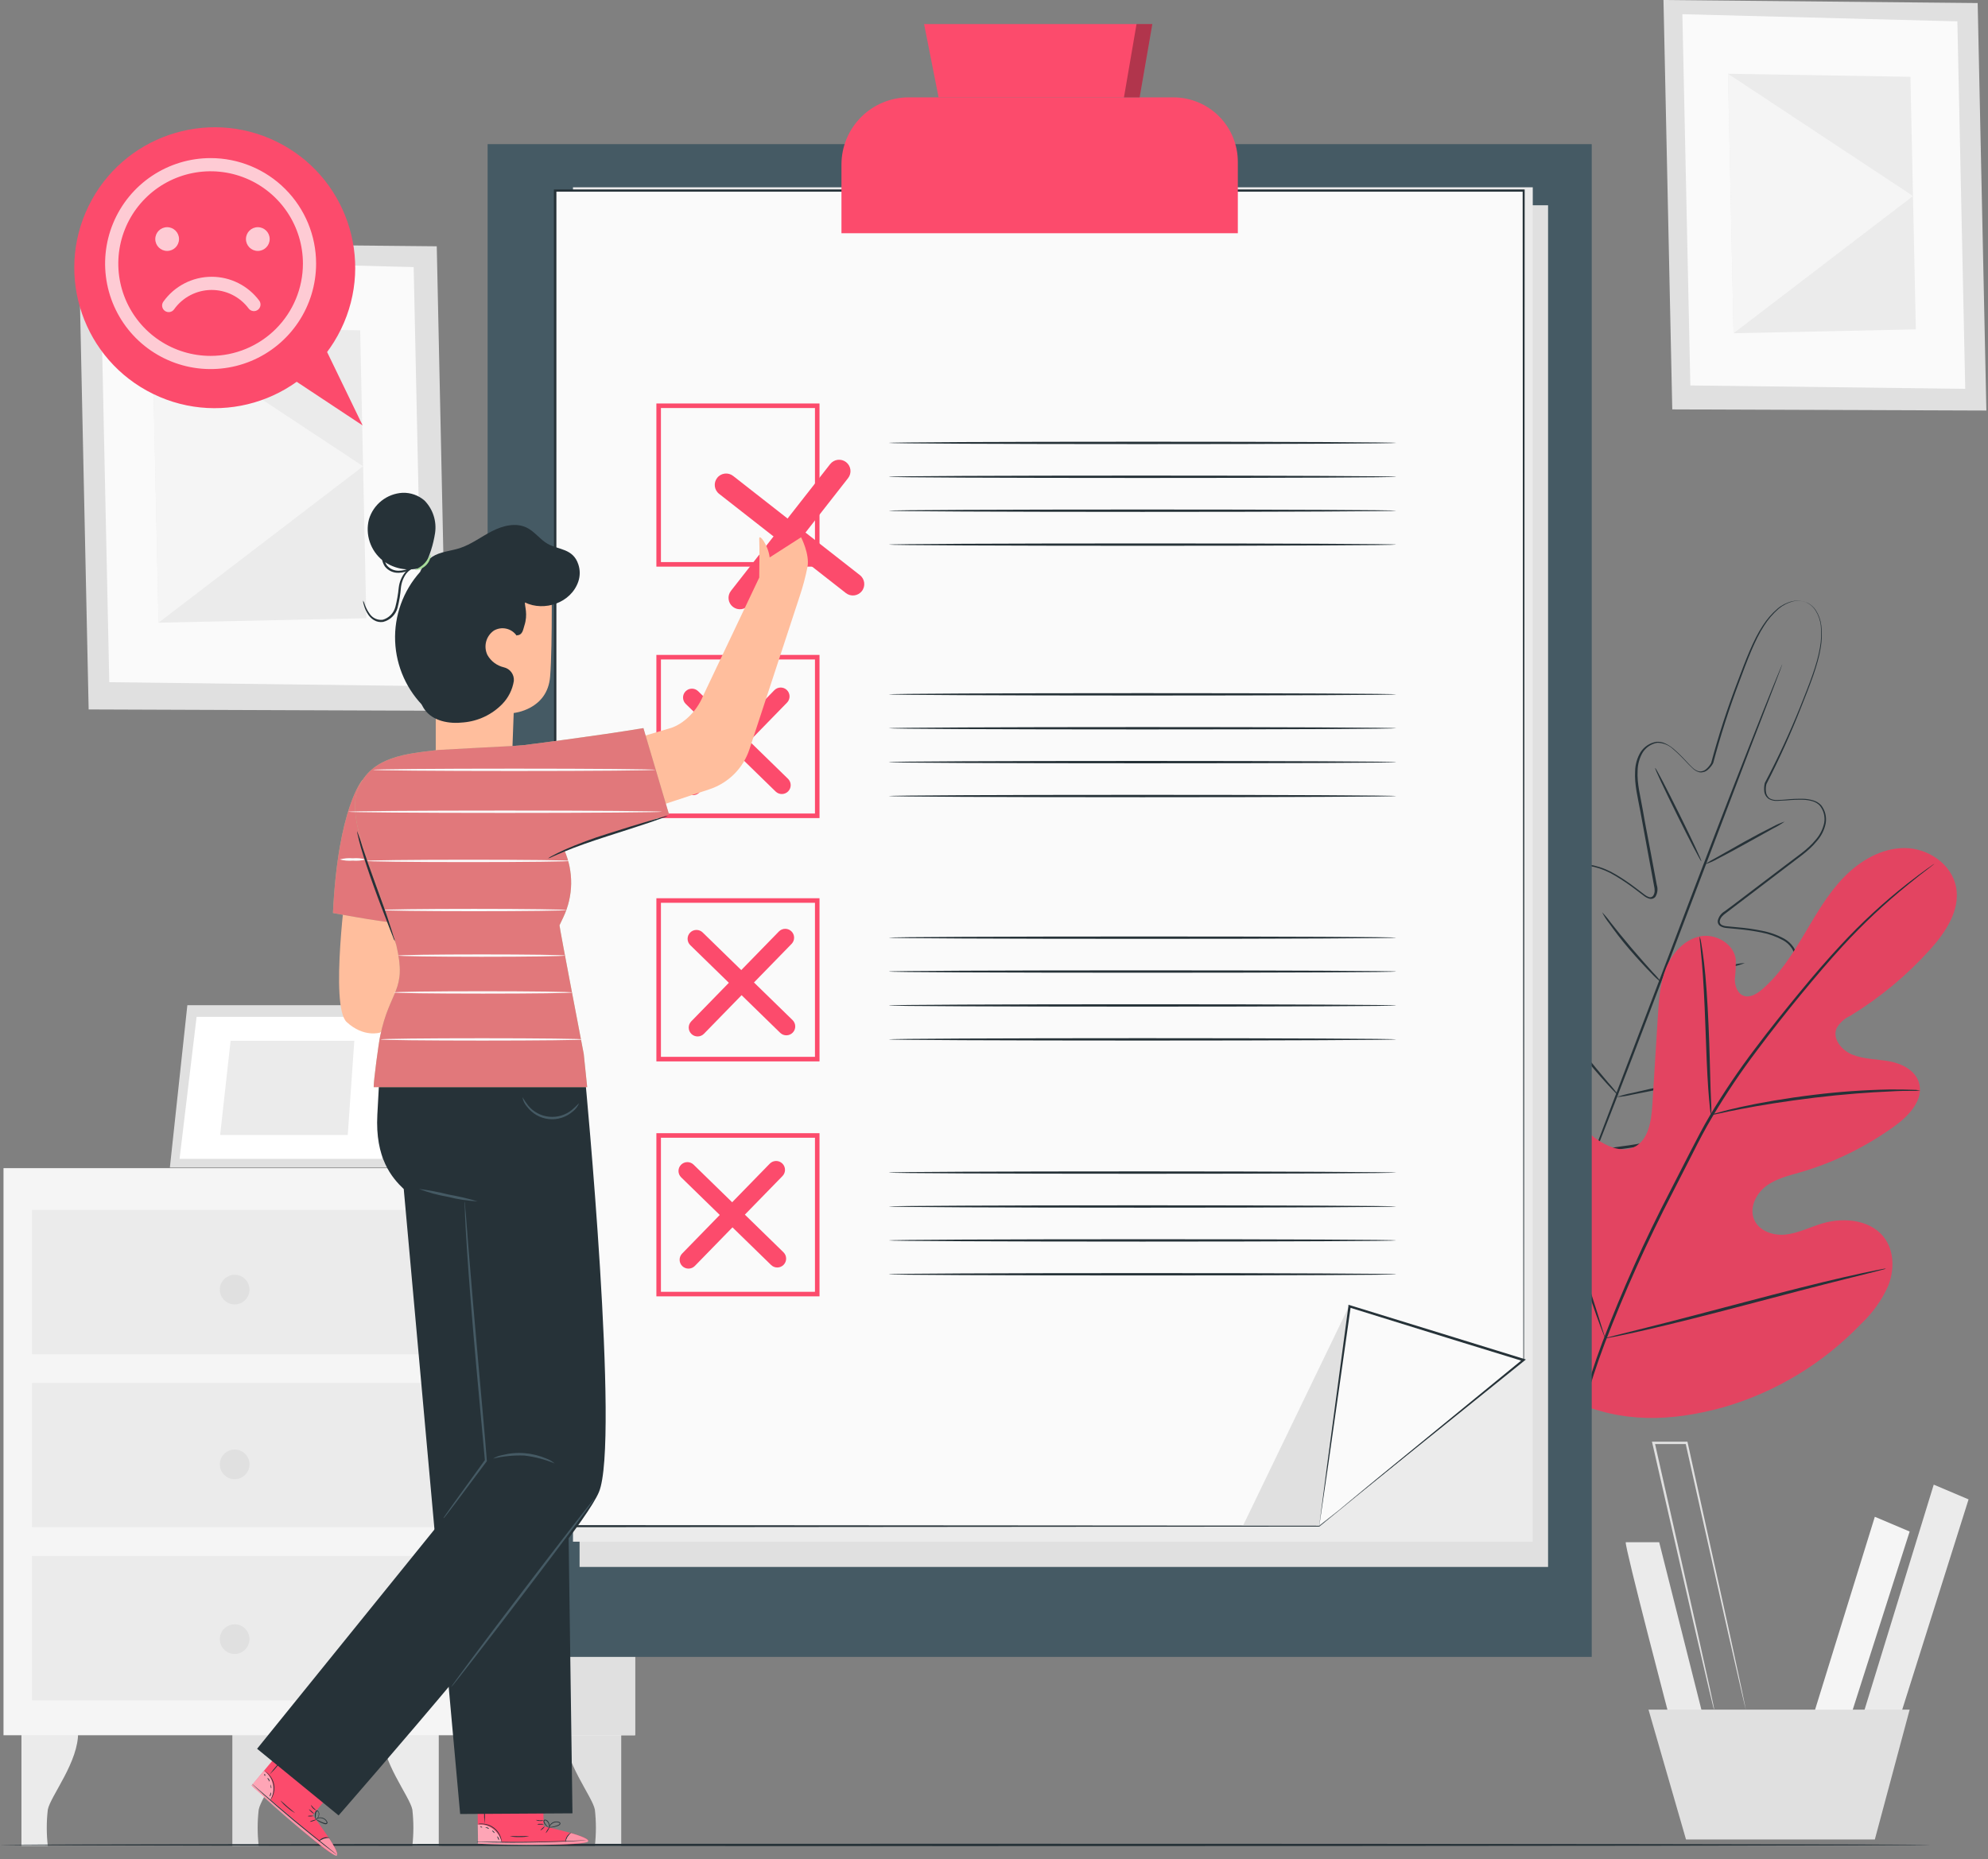<svg width="201" height="188" viewBox="0 0 201 188" fill="none" xmlns="http://www.w3.org/2000/svg">
<rect x="0" y="0" width="201" height="188" fill="#808080" stroke="none"/>
<path d="M2.168 175.094V186.648H4.833C4.694 185.432 4.694 184.204 4.833 182.989C5.087 181.631 7.982 178.123 7.895 175.112L2.168 175.094Z" fill="#EBEBEB"/>
<path d="M23.491 175.094V186.648H26.156C26.016 185.432 26.016 184.204 26.156 182.989C26.409 181.631 29.304 178.123 29.217 175.112L23.491 175.094Z" fill="#E0E0E0"/>
<path d="M44.362 175.094V186.648H41.692C41.829 185.432 41.829 184.205 41.692 182.989C41.434 181.631 38.543 178.123 38.626 175.112L44.362 175.094Z" fill="#EBEBEB"/>
<path d="M62.811 175.094V186.648H60.146C60.283 185.432 60.283 184.205 60.146 182.989C59.893 181.631 56.998 178.123 57.085 175.112L62.811 175.094Z" fill="#E0E0E0"/>
<path d="M64.211 118.119H0.354V175.462H64.211V118.119Z" fill="#F5F5F5"/>
<path d="M47.008 118.119L47.483 175.462H64.211V118.119H47.008Z" fill="#E0E0E0"/>
<path d="M44.224 122.341H3.227V136.933H44.224V122.341Z" fill="#EBEBEB"/>
<path d="M44.224 139.838H3.227V154.43H44.224V139.838Z" fill="#EBEBEB"/>
<path d="M44.224 157.339H3.227V171.931H44.224V157.339Z" fill="#EBEBEB"/>
<path d="M18.942 101.644L17.175 118.055H39.832L41.71 101.644H18.942Z" fill="#E0E0E0"/>
<path d="M19.877 102.823L18.155 117.18H38.603L40.255 102.823H19.877Z" fill="white"/>
<path d="M23.316 105.24L22.257 114.768H35.16L35.823 105.24H23.316Z" fill="#EBEBEB"/>
<path d="M40.9 108.71L45.581 118.119L39.832 118.055L40.9 108.71Z" fill="#EBEBEB"/>
<path d="M25.226 130.396C25.227 130.693 25.14 130.984 24.975 131.231C24.811 131.479 24.577 131.672 24.303 131.786C24.029 131.9 23.727 131.931 23.435 131.873C23.144 131.816 22.876 131.674 22.666 131.464C22.455 131.254 22.312 130.987 22.254 130.696C22.195 130.404 22.225 130.102 22.338 129.828C22.452 129.553 22.644 129.319 22.891 129.154C23.138 128.989 23.428 128.9 23.725 128.9C24.122 128.9 24.503 129.058 24.785 129.338C25.066 129.619 25.225 129.999 25.226 130.396Z" fill="#E0E0E0"/>
<path d="M25.226 148.073C25.226 148.369 25.138 148.66 24.973 148.906C24.808 149.153 24.574 149.346 24.299 149.459C24.025 149.573 23.724 149.602 23.433 149.545C23.141 149.487 22.874 149.344 22.664 149.134C22.454 148.924 22.311 148.657 22.253 148.365C22.195 148.074 22.225 147.773 22.339 147.498C22.452 147.224 22.645 146.99 22.892 146.825C23.138 146.66 23.428 146.572 23.725 146.572C23.922 146.571 24.118 146.61 24.3 146.685C24.483 146.76 24.648 146.871 24.788 147.01C24.927 147.15 25.038 147.315 25.113 147.498C25.188 147.68 25.227 147.875 25.226 148.073Z" fill="#E0E0E0"/>
<path d="M25.226 165.745C25.226 166.042 25.138 166.332 24.973 166.579C24.808 166.825 24.574 167.018 24.299 167.131C24.025 167.245 23.724 167.275 23.433 167.217C23.141 167.159 22.874 167.016 22.664 166.806C22.454 166.596 22.311 166.329 22.253 166.038C22.195 165.746 22.225 165.445 22.339 165.171C22.452 164.896 22.645 164.662 22.892 164.497C23.138 164.332 23.428 164.244 23.725 164.244C24.123 164.244 24.505 164.402 24.786 164.684C25.068 164.965 25.226 165.347 25.226 165.745Z" fill="#E0E0E0"/>
<path d="M44.159 24.904L7.955 24.554L8.963 71.737L45.167 71.871L44.159 24.904Z" fill="#E0E0E0"/>
<path d="M41.825 27.007L10.132 26.188L11.048 68.98L42.732 69.371L41.825 27.007Z" fill="#FAFAFA"/>
<path d="M36.416 33.401L15.384 33.051L16.029 62.963L37.038 62.512L36.416 33.401Z" fill="#EBEBEB"/>
<path d="M16.029 62.963L36.711 47.146L15.384 33.051L16.029 62.963Z" fill="#F5F5F5"/>
<path d="M199.956 0.308L168.189 0L169.077 41.397L200.835 41.512L199.956 0.308Z" fill="#E0E0E0"/>
<path d="M197.903 2.159L170.099 1.436L170.905 38.976L198.699 39.316L197.903 2.159Z" fill="#FAFAFA"/>
<path d="M193.157 7.766L174.712 7.457L175.274 33.696L193.705 33.304L193.157 7.766Z" fill="#EBEBEB"/>
<path d="M175.274 33.696L193.42 19.822L174.712 7.457L175.274 33.696Z" fill="#F5F5F5"/>
<path d="M164.373 155.944C164.239 156.349 168.976 174.357 168.976 174.357L172.226 173.681L167.756 155.944H164.373Z" fill="#EBEBEB"/>
<path d="M189.557 153.371L183.058 174.357H186.851L193.079 154.863L189.557 153.371Z" fill="#F5F5F5"/>
<path d="M195.514 150.121L188.066 174.357H191.859L199.035 151.613L195.514 150.121Z" fill="#EBEBEB"/>
<path d="M166.675 172.871L170.468 186.004H189.557L193.079 172.871H166.675Z" fill="#E0E0E0"/>
<path d="M176.521 172.87C176.504 172.825 176.49 172.779 176.479 172.732L176.378 172.332C176.291 171.964 176.171 171.443 176.015 170.78L174.703 165.045L170.417 145.918L170.532 146.015H167.19L167.305 145.868C169.004 153.394 170.527 160.138 171.618 165.008C172.152 167.434 172.585 169.39 172.889 170.762C173.027 171.43 173.142 171.95 173.22 172.323C173.253 172.493 173.28 172.626 173.299 172.728C173.306 172.775 173.306 172.823 173.299 172.87C173.282 172.825 173.268 172.779 173.257 172.732C173.23 172.631 173.197 172.498 173.156 172.332C173.064 171.964 172.94 171.443 172.778 170.78C172.461 169.4 172.005 167.462 171.439 165.045C170.32 160.175 168.778 153.44 167.057 145.918L167.02 145.776H170.61L170.633 145.868C172.286 153.394 173.773 160.138 174.845 165.008C175.365 167.434 175.789 169.39 176.084 170.762C176.222 171.43 176.328 171.95 176.406 172.323L176.484 172.728C176.504 172.773 176.516 172.821 176.521 172.87Z" fill="#E0E0E0"/>
<path d="M195.178 186.551C195.178 186.616 151.475 186.671 97.589 186.671C43.703 186.671 0 186.616 0 186.551C0 186.487 43.694 186.432 97.612 186.432C151.53 186.432 195.178 186.487 195.178 186.551Z" fill="#263238"/>
<path d="M182.611 60.91C182.506 60.866 182.396 60.832 182.284 60.809C181.955 60.735 181.614 60.735 181.285 60.809C180.752 60.946 180.257 61.201 179.835 61.555C179.262 62.051 178.766 62.63 178.362 63.272C177.419 64.717 176.677 66.715 175.812 69.044C174.811 71.704 173.944 74.413 173.216 77.16C173.08 77.413 172.899 77.639 172.682 77.827C172.57 77.93 172.437 78.006 172.292 78.052C172.147 78.098 171.995 78.113 171.844 78.094C171.548 78.019 171.281 77.859 171.075 77.634C170.859 77.436 170.656 77.224 170.454 77.008C170.054 76.568 169.628 76.153 169.179 75.765C168.744 75.347 168.166 75.111 167.563 75.107C167.261 75.158 166.974 75.272 166.719 75.442C166.465 75.612 166.249 75.833 166.085 76.092C165.759 76.651 165.583 77.285 165.574 77.933C165.496 79.25 165.878 80.58 166.108 81.956C166.339 83.333 166.629 84.746 166.896 86.187C167.034 86.909 167.167 87.637 167.305 88.373L167.512 89.487C167.576 89.682 167.596 89.888 167.573 90.091C167.55 90.294 167.484 90.49 167.379 90.666C167.31 90.758 167.214 90.827 167.105 90.864C166.996 90.901 166.878 90.904 166.767 90.873C166.568 90.815 166.382 90.72 166.219 90.592L165.298 89.892C164.672 89.419 164.02 88.98 163.346 88.576C162.672 88.156 161.936 87.846 161.164 87.655C160.783 87.565 160.386 87.565 160.004 87.655C159.625 87.751 159.29 87.976 159.056 88.29C158.613 88.974 158.396 89.779 158.435 90.592C158.436 91.43 158.518 92.265 158.679 93.087C159.011 94.777 159.48 96.436 160.083 98.049C160.258 98.462 160.392 98.89 160.483 99.329C160.505 99.453 160.501 99.581 160.472 99.704C160.443 99.826 160.389 99.942 160.313 100.043C160.272 100.09 160.227 100.135 160.179 100.176C160.127 100.223 160.066 100.259 160 100.282C159.86 100.303 159.716 100.27 159.599 100.19C159.217 99.945 158.861 99.661 158.536 99.343L157.551 98.422C156.906 97.798 156.205 97.234 155.456 96.737C155.084 96.492 154.675 96.306 154.246 96.185C154.042 96.122 153.827 96.103 153.615 96.129C153.403 96.155 153.199 96.226 153.017 96.337C152.661 96.595 152.414 96.975 152.322 97.405C152.211 97.844 152.155 98.296 152.156 98.749C152.16 99.68 152.276 100.607 152.501 101.511C152.956 103.347 153.628 105.123 154.504 106.8C155.375 108.52 156.37 110.174 157.482 111.749C158.038 112.548 158.637 113.316 159.277 114.05C159.894 114.814 160.52 115.574 161.146 116.352V116.38L161.036 116.333L163.963 115.91C164.933 115.794 165.897 115.628 166.849 115.413C168.728 114.99 170.574 114.435 172.373 113.751C174.149 113.095 175.841 112.231 177.414 111.178C178.186 110.666 178.893 110.062 179.518 109.378C179.826 109.043 180.09 108.67 180.305 108.269C180.524 107.889 180.596 107.441 180.507 107.012C180.448 106.806 180.346 106.616 180.207 106.453C180.068 106.29 179.896 106.159 179.702 106.068C179.302 105.873 178.875 105.736 178.436 105.663C177.548 105.529 176.65 105.475 175.752 105.502H174.408C173.946 105.52 173.483 105.491 173.027 105.415C172.886 105.396 172.757 105.324 172.668 105.212C172.634 105.149 172.614 105.08 172.608 105.009C172.601 104.947 172.601 104.883 172.608 104.821C172.622 104.696 172.661 104.575 172.722 104.465C172.782 104.356 172.864 104.259 172.963 104.181C173.325 103.919 173.712 103.692 174.118 103.504C175.65 102.717 177.114 101.804 178.496 100.774C179.164 100.276 179.781 99.712 180.337 99.09C180.912 98.515 181.292 97.774 181.423 96.972C181.462 96.582 181.364 96.19 181.147 95.863C180.927 95.538 180.634 95.27 180.291 95.08C179.597 94.698 178.846 94.43 178.068 94.284C177.298 94.129 176.52 94.017 175.738 93.948L174.578 93.837C174.371 93.826 174.169 93.771 173.985 93.676C173.882 93.623 173.797 93.54 173.742 93.439C173.687 93.337 173.664 93.221 173.676 93.106C173.718 92.906 173.802 92.718 173.922 92.553C174.042 92.388 174.195 92.25 174.371 92.148L175.292 91.467L177.064 90.118L180.489 87.517C181.589 86.656 182.763 85.929 183.592 84.898C184.015 84.416 184.307 83.832 184.439 83.204C184.492 82.902 184.481 82.592 184.407 82.294C184.332 81.997 184.195 81.719 184.006 81.478C183.805 81.256 183.544 81.096 183.255 81.017C182.967 80.931 182.668 80.882 182.367 80.87C181.774 80.855 181.181 80.876 180.59 80.934C180.296 80.934 180.001 80.976 179.711 80.981C179.409 81.003 179.107 80.938 178.841 80.792C178.714 80.706 178.607 80.594 178.528 80.462C178.448 80.331 178.398 80.184 178.381 80.032C178.347 79.746 178.364 79.456 178.431 79.176C179.749 76.68 180.94 74.119 181.999 71.502C182.919 69.201 183.716 67.221 184.001 65.518C184.141 64.775 184.172 64.015 184.093 63.263C184.034 62.716 183.849 62.19 183.555 61.725C183.376 61.441 183.134 61.203 182.846 61.03C182.748 60.97 182.645 60.919 182.537 60.878C182.649 60.908 182.756 60.953 182.855 61.012C183.151 61.181 183.403 61.417 183.592 61.702C183.892 62.17 184.082 62.701 184.149 63.253C184.238 64.012 184.215 64.78 184.079 65.532C183.803 67.24 183.021 69.215 182.105 71.516C181.068 74.162 179.897 76.754 178.597 79.282C178.533 79.541 178.518 79.809 178.551 80.074C178.563 80.204 178.604 80.33 178.669 80.444C178.734 80.557 178.822 80.655 178.928 80.732C179.169 80.859 179.44 80.915 179.711 80.893C179.996 80.893 180.286 80.865 180.581 80.842C181.179 80.782 181.78 80.759 182.381 80.773C182.693 80.786 183.002 80.837 183.302 80.925C183.618 81.01 183.905 81.18 184.13 81.418C184.331 81.676 184.475 81.973 184.555 82.29C184.634 82.607 184.646 82.937 184.59 83.259C184.457 83.919 184.152 84.531 183.707 85.036C182.855 86.095 181.672 86.831 180.581 87.697L177.161 90.302L175.393 91.646L174.495 92.332C174.344 92.433 174.206 92.554 174.086 92.691C173.975 92.823 173.902 92.982 173.874 93.151C173.866 93.228 173.882 93.305 173.919 93.373C173.956 93.44 174.012 93.495 174.081 93.529C174.244 93.608 174.421 93.653 174.601 93.662L175.761 93.773C176.55 93.84 177.334 93.952 178.109 94.109C178.914 94.257 179.691 94.532 180.411 94.924C180.778 95.135 181.092 95.426 181.331 95.775C181.571 96.141 181.681 96.578 181.644 97.014C181.508 97.862 181.11 98.647 180.507 99.26C179.936 99.892 179.303 100.467 178.62 100.977C177.229 102.016 175.756 102.94 174.215 103.739C173.823 103.917 173.45 104.132 173.101 104.383C173.024 104.442 172.96 104.516 172.913 104.599C172.866 104.683 172.835 104.776 172.825 104.871C172.82 104.917 172.82 104.964 172.825 105.009C172.825 105.046 172.825 105.134 172.857 105.129C172.916 105.182 172.99 105.216 173.068 105.226C173.501 105.296 173.938 105.323 174.376 105.309H175.72C176.631 105.276 177.544 105.329 178.445 105.47C178.91 105.542 179.36 105.687 179.78 105.898C180.002 106.004 180.199 106.156 180.358 106.344C180.516 106.532 180.633 106.752 180.701 106.989C180.805 107.473 180.726 107.978 180.48 108.407C180.257 108.825 179.982 109.214 179.66 109.562C179.023 110.261 178.303 110.88 177.515 111.403C175.928 112.471 174.219 113.344 172.424 114.004C170.61 114.696 168.749 115.256 166.854 115.68C165.898 115.897 164.932 116.062 163.959 116.177L161.026 116.605H160.957L160.916 116.55H160.893L159.024 114.248C158.385 113.513 157.784 112.744 157.224 111.947C156.104 110.36 155.101 108.694 154.223 106.961C153.343 105.266 152.668 103.472 152.211 101.617C151.978 100.701 151.859 99.759 151.857 98.814C151.857 98.339 151.916 97.865 152.032 97.405C152.14 96.922 152.422 96.497 152.823 96.208C153.033 96.078 153.268 95.995 153.512 95.963C153.757 95.931 154.005 95.952 154.241 96.024C154.692 96.151 155.12 96.347 155.512 96.604C156.272 97.107 156.984 97.68 157.638 98.316L158.623 99.237C158.937 99.541 159.279 99.814 159.645 100.052C159.711 100.099 159.79 100.125 159.871 100.125C159.871 100.125 159.94 100.084 159.972 100.061L160.073 99.96C160.129 99.882 160.169 99.794 160.189 99.7C160.21 99.607 160.211 99.51 160.193 99.416C160.106 98.995 159.976 98.583 159.807 98.188C159.201 96.562 158.73 94.89 158.398 93.188C158.234 92.353 158.153 91.503 158.154 90.652C158.117 89.791 158.353 88.941 158.826 88.221C159.088 87.872 159.462 87.622 159.885 87.513C160.298 87.416 160.728 87.416 161.141 87.513C161.932 87.7 162.689 88.01 163.383 88.433C164.065 88.838 164.723 89.282 165.353 89.763L166.274 90.463C166.411 90.574 166.567 90.66 166.734 90.716C166.809 90.738 166.888 90.737 166.961 90.712C167.034 90.687 167.098 90.641 167.144 90.578C167.235 90.441 167.287 90.282 167.296 90.118C167.301 89.935 167.281 89.752 167.236 89.575C167.167 89.202 167.103 88.834 167.034 88.465C166.896 87.729 166.762 86.997 166.629 86.279C166.366 84.833 166.104 83.425 165.851 82.049C165.597 80.672 165.243 79.337 165.321 77.979C165.335 77.306 165.522 76.648 165.864 76.069C166.042 75.788 166.277 75.549 166.554 75.367C166.831 75.184 167.143 75.062 167.471 75.01C167.797 74.983 168.124 75.049 168.415 75.199C168.697 75.336 168.962 75.507 169.202 75.71C169.657 76.103 170.088 76.524 170.491 76.971C170.687 77.186 170.89 77.393 171.098 77.593C171.286 77.791 171.525 77.933 171.789 78.002C171.919 78.017 172.051 78.003 172.175 77.963C172.3 77.922 172.415 77.856 172.511 77.767C172.713 77.594 172.882 77.385 173.009 77.151C173.746 74.399 174.625 71.687 175.642 69.026C176.516 66.701 177.271 64.699 178.233 63.253C178.645 62.608 179.15 62.027 179.734 61.532C180.163 61.176 180.669 60.924 181.212 60.795C181.545 60.717 181.891 60.717 182.224 60.795C182.359 60.811 182.49 60.85 182.611 60.91Z" fill="#263238"/>
<path d="M180.194 67.171C180.186 67.224 180.171 67.275 180.148 67.323L179.992 67.755C179.84 68.147 179.628 68.704 179.361 69.408C178.799 70.858 178.003 72.934 177.018 75.489L169.372 95.578C166.398 103.403 163.673 110.524 161.657 115.643C160.653 118.203 159.816 120.269 159.245 121.696C158.959 122.396 158.734 122.944 158.573 123.331C158.495 123.51 158.439 123.648 158.393 123.759L158.324 123.897C158.333 123.846 158.348 123.796 158.37 123.749C158.407 123.639 158.462 123.496 158.527 123.317C158.679 122.921 158.89 122.368 159.157 121.66C159.719 120.21 160.515 118.138 161.5 115.583L169.146 95.504C172.12 87.655 174.841 80.562 176.862 75.443C177.865 72.883 178.703 70.812 179.274 69.39C179.559 68.69 179.785 68.138 179.946 67.751C180.024 67.576 180.079 67.433 180.125 67.327L180.194 67.171Z" fill="#263238"/>
<path d="M180.443 83.075C180.079 83.336 179.694 83.565 179.292 83.761L176.475 85.326C175.37 85.938 174.366 86.486 173.625 86.859C173.236 87.08 172.824 87.259 172.396 87.393C172.763 87.137 173.148 86.908 173.547 86.707L176.355 85.119C177.46 84.507 178.468 83.973 179.214 83.609C179.605 83.392 180.017 83.214 180.443 83.075Z" fill="#263238"/>
<path d="M172.023 87.098C171.964 87.126 170.868 85.036 169.579 82.431C168.29 79.825 167.278 77.689 167.347 77.657C167.416 77.625 168.502 79.719 169.796 82.325C171.089 84.93 172.083 87.066 172.023 87.098Z" fill="#263238"/>
<path d="M168 99.357C167.633 99.085 167.293 98.776 166.988 98.436C166.389 97.838 165.607 96.986 164.755 96.001C163.903 95.016 163.213 94.086 162.725 93.395C162.438 93.039 162.19 92.653 161.984 92.245C162.3 92.573 162.592 92.924 162.859 93.294C163.383 93.957 164.106 94.864 164.939 95.844C165.772 96.825 166.546 97.686 167.107 98.316C167.431 98.64 167.729 98.988 168 99.357Z" fill="#263238"/>
<path d="M176.42 97.377C176.027 97.535 175.62 97.655 175.204 97.737C174.449 97.925 173.4 98.169 172.24 98.427C171.08 98.685 170.021 98.887 169.257 99.053C168.847 99.156 168.427 99.22 168.005 99.242C168.398 99.086 168.805 98.967 169.22 98.887C169.975 98.699 171.025 98.427 172.189 98.192C173.354 97.957 174.403 97.732 175.168 97.571C175.578 97.468 175.997 97.403 176.42 97.377Z" fill="#263238"/>
<path d="M174.242 108.655C173.731 108.832 173.208 108.972 172.677 109.074C171.701 109.3 170.376 109.599 168.866 109.912C167.356 110.225 166.016 110.501 165.036 110.685C164.511 110.811 163.977 110.895 163.438 110.938C163.949 110.76 164.472 110.62 165.004 110.52C165.975 110.294 167.305 109.995 168.815 109.682C170.325 109.369 171.66 109.093 172.64 108.908C173.167 108.783 173.703 108.698 174.242 108.655Z" fill="#263238"/>
<path d="M163.678 110.81C163.55 110.721 163.434 110.616 163.333 110.497C163.121 110.285 162.826 109.972 162.463 109.576C161.74 108.784 160.769 107.666 159.747 106.39C158.725 105.115 157.845 103.919 157.233 103.039C156.925 102.602 156.685 102.243 156.524 101.99C156.428 101.865 156.351 101.727 156.294 101.58C156.41 101.685 156.512 101.804 156.598 101.935L157.371 102.943C158.016 103.794 158.913 104.968 159.935 106.239C160.957 107.509 161.901 108.646 162.591 109.461C162.983 109.886 163.346 110.337 163.678 110.81Z" fill="#263238"/>
<path d="M159.075 141.647C151.083 135.202 149.923 124.187 150.927 114.423C151.097 112.794 151.033 111.058 151.907 109.677C152.782 108.296 154.669 107.445 156.082 108.232C157.256 108.885 157.684 110.335 158.283 111.546C159.084 113.164 160.325 114.524 161.864 115.468C162.868 116.08 164.134 116.499 165.197 116.002C166.661 115.321 166.96 113.387 167.061 111.762L167.627 102.676C167.729 101.046 167.839 99.389 168.451 97.884C169.064 96.378 170.293 95.02 171.853 94.689C173.414 94.358 175.278 95.389 175.494 96.991C175.51 97.667 175.479 98.344 175.402 99.016C175.402 99.693 175.665 100.461 176.291 100.692C176.917 100.922 177.607 100.512 178.132 100.07C179.923 98.546 181.202 96.512 182.413 94.482C183.624 92.452 184.798 90.371 186.445 88.686C188.093 87.002 190.289 85.727 192.628 85.754C194.966 85.782 197.341 87.388 197.774 89.713C198.207 92.037 196.711 94.279 195.127 96.033C192.776 98.641 190.06 100.894 187.062 102.722C186.477 102.986 185.993 103.431 185.681 103.992C185.253 105.051 186.206 106.197 187.251 106.63C188.434 107.113 189.76 107.09 191.017 107.316C192.273 107.541 193.608 108.204 194.004 109.433C194.556 111.141 193.047 112.784 191.601 113.834C188.72 115.928 185.502 117.513 182.086 118.52C180.857 118.874 179.573 119.169 178.551 119.942C177.529 120.716 176.848 122.138 177.354 123.321C177.86 124.504 179.329 124.978 180.576 124.831C181.824 124.684 183.011 124.081 184.236 123.713C186.538 123.022 189.401 123.376 190.68 125.402C191.532 126.737 191.495 128.509 190.915 130.005C190.268 131.458 189.337 132.766 188.176 133.853C184.346 137.862 179.52 140.782 174.192 142.314C168.889 143.755 164.064 143.912 159.038 141.674" fill="#FC4B6C"/>
<g opacity="0.1">
<path d="M159.075 141.647C151.083 135.202 149.923 124.187 150.927 114.423C151.097 112.794 151.033 111.058 151.907 109.677C152.782 108.296 154.669 107.445 156.082 108.232C157.256 108.885 157.684 110.335 158.283 111.546C159.084 113.164 160.325 114.524 161.864 115.468C162.868 116.08 164.134 116.499 165.197 116.002C166.661 115.321 166.96 113.387 167.061 111.762L167.627 102.676C167.729 101.046 167.839 99.389 168.451 97.884C169.064 96.378 170.293 95.02 171.853 94.689C173.414 94.358 175.278 95.389 175.494 96.991C175.51 97.667 175.479 98.344 175.402 99.016C175.402 99.693 175.665 100.461 176.291 100.692C176.917 100.922 177.607 100.512 178.132 100.07C179.923 98.546 181.202 96.512 182.413 94.482C183.624 92.452 184.798 90.371 186.445 88.686C188.093 87.002 190.289 85.727 192.628 85.754C194.966 85.782 197.341 87.388 197.774 89.713C198.207 92.037 196.711 94.279 195.127 96.033C192.776 98.641 190.06 100.894 187.062 102.722C186.477 102.986 185.993 103.431 185.681 103.992C185.253 105.051 186.206 106.197 187.251 106.63C188.434 107.113 189.76 107.09 191.017 107.316C192.273 107.541 193.608 108.204 194.004 109.433C194.556 111.141 193.047 112.784 191.601 113.834C188.72 115.928 185.502 117.513 182.086 118.52C180.857 118.874 179.573 119.169 178.551 119.942C177.529 120.716 176.848 122.138 177.354 123.321C177.86 124.504 179.329 124.978 180.576 124.831C181.824 124.684 183.011 124.081 184.236 123.713C186.538 123.022 189.401 123.376 190.68 125.402C191.532 126.737 191.495 128.509 190.915 130.005C190.268 131.458 189.337 132.766 188.176 133.853C184.346 137.862 179.52 140.782 174.192 142.314C168.889 143.755 164.064 143.912 159.038 141.674" fill="black"/>
</g>
<path d="M158.448 148.902C159.215 144.396 160.412 139.973 162.021 135.695C164.012 130.475 166.3 125.374 168.875 120.417L170.877 116.504C171.54 115.22 172.194 113.949 172.912 112.743C174.294 110.434 175.802 108.203 177.428 106.059C178.97 104.001 180.503 102.105 181.953 100.342C183.403 98.579 184.793 96.968 186.119 95.55C188.201 93.302 190.457 91.223 192.867 89.331C193.719 88.663 194.395 88.166 194.86 87.835L195.39 87.462C195.448 87.418 195.509 87.378 195.574 87.342C195.525 87.397 195.47 87.445 195.408 87.485L194.897 87.885C194.437 88.231 193.778 88.742 192.941 89.428C190.565 91.347 188.337 93.443 186.275 95.697C184.963 97.12 183.587 98.74 182.132 100.503C180.678 102.266 179.163 104.186 177.635 106.229C176.018 108.366 174.521 110.592 173.151 112.895C172.438 114.096 171.77 115.358 171.13 116.642L169.128 120.555C166.56 125.503 164.269 130.59 162.265 135.792C160.65 140.052 159.438 144.453 158.642 148.938" fill="#263238"/>
<path d="M172.999 112.729C172.934 112.499 172.896 112.263 172.884 112.025C172.834 111.564 172.774 110.911 172.714 110.091C172.599 108.462 172.511 106.197 172.424 103.707C172.336 101.216 172.217 98.956 172.074 97.327C172.005 96.516 171.945 95.858 171.895 95.403C171.853 95.167 171.839 94.928 171.853 94.689C171.928 94.915 171.98 95.148 172.01 95.384C172.092 95.844 172.189 96.493 172.286 97.308C172.484 98.933 172.636 101.193 172.746 103.693C172.857 106.192 172.898 108.379 172.949 110.082C172.981 110.851 173.004 111.495 173.027 112.016C173.041 112.254 173.031 112.493 172.999 112.729Z" fill="#263238"/>
<path d="M194.156 110.257C193.877 110.301 193.595 110.316 193.314 110.303C192.775 110.303 191.997 110.303 191.012 110.368C189.088 110.446 186.409 110.639 183.504 110.989C180.599 111.339 177.948 111.767 176.051 112.135C175.103 112.31 174.339 112.476 173.81 112.596C173.538 112.668 173.261 112.715 172.981 112.738C173.24 112.629 173.508 112.543 173.782 112.481C174.302 112.333 175.062 112.14 176.01 111.933C177.897 111.514 180.535 111.049 183.467 110.695C185.97 110.389 188.487 110.213 191.007 110.165C191.974 110.165 192.757 110.165 193.309 110.193C193.593 110.189 193.876 110.211 194.156 110.257Z" fill="#263238"/>
<path d="M162.306 135.317C162.251 135.237 162.209 135.148 162.182 135.055L161.873 134.273C161.611 133.596 161.256 132.602 160.838 131.373C159.995 128.91 158.936 125.471 157.818 121.664C156.699 117.857 155.677 114.41 154.886 111.933C154.499 110.727 154.177 109.737 153.942 109.001L153.689 108.204C153.653 108.113 153.63 108.017 153.62 107.919C153.672 108.001 153.714 108.089 153.744 108.181C153.827 108.393 153.928 108.642 154.048 108.964C154.31 109.641 154.665 110.635 155.088 111.864C155.93 114.327 156.989 117.765 158.103 121.577C159.217 125.388 160.248 128.827 161.04 131.303C161.427 132.51 161.744 133.499 161.961 134.236L162.214 135.032C162.258 135.122 162.289 135.219 162.306 135.317Z" fill="#263238"/>
<path d="M190.681 128.274C190.591 128.322 190.495 128.355 190.395 128.371L189.571 128.587L186.533 129.347C183.964 129.987 180.434 130.912 176.53 131.943C172.627 132.974 169.082 133.867 166.5 134.457C165.211 134.751 164.166 134.981 163.439 135.124L162.601 135.285C162.504 135.309 162.405 135.32 162.306 135.317C162.395 135.275 162.49 135.244 162.587 135.225L163.416 135.009L166.454 134.249C169.018 133.61 172.553 132.68 176.457 131.649C180.36 130.617 183.905 129.724 186.482 129.135C187.771 128.841 188.821 128.615 189.544 128.472L190.381 128.311C190.479 128.287 190.58 128.275 190.681 128.274Z" fill="#263238"/>
<path d="M160.934 14.574H49.301V167.54H160.934V14.574Z" fill="#455A64"/>
<path d="M156.52 158.444H135.847H58.599V20.756H156.52V141.315V158.444Z" fill="#E0E0E0"/>
<path d="M154.973 155.889H134.484H57.932V18.938H154.973V138.852V155.889Z" fill="#EBEBEB"/>
<path d="M144.547 145.233L133.37 154.333H56.123V19.283H154.043V137.531L144.547 145.233Z" fill="#FAFAFA"/>
<path d="M144.547 145.219C144.547 145.219 144.745 145.048 145.145 144.722L146.936 143.258L154.02 137.49V137.518C154.02 118.092 153.983 74.913 153.951 19.269L154.057 19.38H56.988H56.137L56.256 19.26C56.256 70.034 56.256 116.872 56.229 154.31L56.137 154.214L133.384 154.269H133.356L141.753 147.461L143.856 145.762C144.317 145.384 144.561 145.2 144.561 145.2L143.87 145.776L141.766 147.52L133.398 154.361L56.123 154.425H56.026V154.329C56.026 116.89 56.026 70.052 56.003 19.278V19.159H56.974H154.043H154.154V19.265C154.121 74.927 154.094 118.087 154.085 137.513L146.973 143.253L145.173 144.758L144.547 145.219Z" fill="#263238"/>
<path d="M91.872 9.846H118.639C120.367 9.846 122.024 10.533 123.245 11.754C124.467 12.976 125.153 14.633 125.153 16.36V23.582H85.077V16.636C85.078 14.835 85.795 13.108 87.069 11.835C88.343 10.562 90.07 9.846 91.872 9.846Z" fill="#FC4B6C"/>
<path d="M94.896 9.846L93.432 2.435H116.508L115.224 9.846H94.896Z" fill="#FC4B6C"/>
<path d="M82.858 57.297H66.365V40.799H82.858V57.297ZM66.825 56.836H82.398V41.259H66.825V56.836Z" fill="#FC4B6C"/>
<path d="M141.159 44.785C141.159 44.849 129.674 44.905 115.514 44.905C101.354 44.905 89.865 44.849 89.865 44.785C89.865 44.721 101.345 44.665 115.514 44.665C129.683 44.665 141.159 44.716 141.159 44.785Z" fill="#263238"/>
<path d="M141.159 48.21C141.159 48.279 129.674 48.33 115.514 48.33C101.354 48.33 89.865 48.279 89.865 48.21C89.865 48.141 101.345 48.09 115.514 48.09C129.683 48.09 141.159 48.145 141.159 48.21Z" fill="#263238"/>
<path d="M141.159 51.639C141.159 51.704 129.674 51.759 115.514 51.759C101.354 51.759 89.865 51.704 89.865 51.639C89.865 51.575 101.345 51.52 115.514 51.52C129.683 51.52 141.159 51.575 141.159 51.639Z" fill="#263238"/>
<path d="M141.159 55.069C141.159 55.133 129.674 55.188 115.514 55.188C101.354 55.188 89.865 55.133 89.865 55.069C89.865 55.004 101.345 54.949 115.514 54.949C129.683 54.949 141.159 54.995 141.159 55.069Z" fill="#263238"/>
<path d="M82.858 82.721H66.365V66.222H82.858V82.721ZM66.825 82.26H82.398V66.683H66.825V82.26Z" fill="#FC4B6C"/>
<path d="M141.159 70.209C141.159 70.273 129.674 70.329 115.514 70.329C101.354 70.329 89.865 70.273 89.865 70.209C89.865 70.144 101.345 70.089 115.514 70.089C129.683 70.089 141.159 70.144 141.159 70.209Z" fill="#263238"/>
<path d="M141.159 73.638C141.159 73.703 129.674 73.758 115.514 73.758C101.354 73.758 89.865 73.703 89.865 73.638C89.865 73.574 101.345 73.519 115.514 73.519C129.683 73.519 141.159 73.569 141.159 73.638Z" fill="#263238"/>
<path d="M141.159 77.063C141.159 77.132 129.674 77.183 115.514 77.183C101.354 77.183 89.865 77.132 89.865 77.063C89.865 76.994 101.345 76.943 115.514 76.943C129.683 76.943 141.159 76.999 141.159 77.063Z" fill="#263238"/>
<path d="M141.159 80.493C141.159 80.557 129.674 80.612 115.514 80.612C101.354 80.612 89.865 80.557 89.865 80.493C89.865 80.428 101.345 80.373 115.514 80.373C129.683 80.373 141.159 80.428 141.159 80.493Z" fill="#263238"/>
<path d="M82.858 107.325H66.365V90.827H82.858V107.325ZM66.825 106.864H82.398V91.287H66.825V106.864Z" fill="#FC4B6C"/>
<path d="M141.159 94.813C141.159 94.878 129.674 94.933 115.514 94.933C101.354 94.933 89.865 94.878 89.865 94.813C89.865 94.749 101.345 94.694 115.514 94.694C129.683 94.694 141.159 94.744 141.159 94.813Z" fill="#263238"/>
<path d="M141.159 98.238C141.159 98.307 129.674 98.358 115.514 98.358C101.354 98.358 89.865 98.307 89.865 98.238C89.865 98.169 101.345 98.118 115.514 98.118C129.683 98.118 141.159 98.174 141.159 98.238Z" fill="#263238"/>
<path d="M141.159 101.668C141.159 101.737 129.674 101.787 115.514 101.787C101.354 101.787 89.865 101.737 89.865 101.668C89.865 101.598 101.345 101.548 115.514 101.548C129.683 101.548 141.159 101.603 141.159 101.668Z" fill="#263238"/>
<path d="M141.159 105.097C141.159 105.161 129.674 105.217 115.514 105.217C101.354 105.217 89.865 105.161 89.865 105.097C89.865 105.033 101.345 104.977 115.514 104.977C129.683 104.977 141.159 105.033 141.159 105.097Z" fill="#263238"/>
<path d="M82.858 131.082H66.365V114.584H82.858V131.082ZM66.825 130.622H82.398V115.044H66.825V130.622Z" fill="#FC4B6C"/>
<path d="M141.159 118.566C141.159 118.635 129.674 118.686 115.514 118.686C101.354 118.686 89.865 118.635 89.865 118.566C89.865 118.497 101.345 118.446 115.514 118.446C129.683 118.446 141.159 118.52 141.159 118.566Z" fill="#263238"/>
<path d="M141.159 121.995C141.159 122.06 129.674 122.115 115.514 122.115C101.354 122.115 89.865 122.06 89.865 121.995C89.865 121.931 101.345 121.876 115.514 121.876C129.683 121.876 141.159 121.931 141.159 121.995Z" fill="#263238"/>
<path d="M141.159 125.425C141.159 125.489 129.674 125.545 115.514 125.545C101.354 125.545 89.865 125.489 89.865 125.425C89.865 125.36 101.345 125.305 115.514 125.305C129.683 125.305 141.159 125.356 141.159 125.425Z" fill="#263238"/>
<path d="M141.159 128.85C141.159 128.919 129.674 128.969 115.514 128.969C101.354 128.969 89.865 128.919 89.865 128.85C89.865 128.781 101.345 128.73 115.514 128.73C129.683 128.73 141.159 128.785 141.159 128.85Z" fill="#263238"/>
<path d="M136.44 131.975L125.706 154.209H133.37L136.44 131.975Z" fill="#E0E0E0"/>
<path d="M133.37 154.333L136.44 132.099L154.043 137.531L133.37 154.333Z" fill="#FAFAFA"/>
<path d="M133.37 154.333L139.29 149.458L153.969 137.439L154.011 137.642L147.212 135.552L136.426 132.205L136.569 132.113C135.648 138.558 134.861 144.105 134.304 148.036C133.747 151.861 133.462 153.836 133.384 154.333C133.382 154.299 133.382 154.265 133.384 154.232L133.425 153.928C133.462 153.638 133.513 153.233 133.582 152.717C133.724 151.636 133.927 150.084 134.185 148.114C134.719 144.151 135.464 138.576 136.334 132.062V131.934L136.459 131.97L147.272 135.303L154.066 137.402L154.278 137.467L154.108 137.605C148.165 142.397 142.968 146.586 139.248 149.573L134.907 153.058L133.747 153.979L133.453 154.213L133.37 154.333Z" fill="#263238"/>
<g opacity="0.3">
<path d="M114.911 2.435L113.64 9.846H115.224L116.508 2.435H114.487" fill="black"/>
</g>
<path fill-rule="evenodd" clip-rule="evenodd" d="M85.55 46.732C86.05 47.124 86.138 47.847 85.746 48.348L75.716 61.164C75.324 61.664 74.601 61.752 74.1 61.361C73.6 60.969 73.511 60.246 73.903 59.745L83.934 46.929C84.326 46.429 85.049 46.34 85.55 46.732Z" fill="#FC4B6C"/>
<path fill-rule="evenodd" clip-rule="evenodd" d="M72.511 48.322C72.902 47.821 73.626 47.733 74.126 48.125L86.942 58.156C87.443 58.547 87.531 59.271 87.139 59.771C86.747 60.272 86.024 60.36 85.524 59.968L72.708 49.937C72.207 49.545 72.119 48.822 72.511 48.322Z" fill="#FC4B6C"/>
<path fill-rule="evenodd" clip-rule="evenodd" d="M79.559 69.775C79.914 70.121 79.921 70.69 79.575 71.045L70.715 80.133C70.368 80.488 69.8 80.496 69.445 80.15C69.09 79.803 69.083 79.235 69.429 78.88L78.29 69.792C78.636 69.437 79.204 69.429 79.559 69.775Z" fill="#FC4B6C"/>
<path fill-rule="evenodd" clip-rule="evenodd" d="M69.315 69.906C69.661 69.551 70.23 69.544 70.585 69.89L79.673 78.75C80.028 79.096 80.035 79.664 79.689 80.019C79.343 80.374 78.775 80.381 78.42 80.035L69.331 71.175C68.977 70.829 68.969 70.261 69.315 69.906Z" fill="#FC4B6C"/>
<path fill-rule="evenodd" clip-rule="evenodd" d="M80.019 94.173C80.374 94.519 80.381 95.087 80.035 95.442L71.175 104.531C70.829 104.886 70.26 104.893 69.906 104.547C69.551 104.201 69.543 103.633 69.889 103.278L78.75 94.189C79.096 93.834 79.664 93.827 80.019 94.173Z" fill="#FC4B6C"/>
<path fill-rule="evenodd" clip-rule="evenodd" d="M69.775 94.303C70.121 93.948 70.69 93.941 71.045 94.287L80.133 103.147C80.488 103.493 80.496 104.062 80.15 104.416C79.804 104.771 79.235 104.779 78.88 104.433L69.792 95.572C69.437 95.226 69.43 94.658 69.775 94.303Z" fill="#FC4B6C"/>
<path fill-rule="evenodd" clip-rule="evenodd" d="M79.098 117.649C79.453 117.995 79.461 118.563 79.115 118.918L70.254 128.007C69.908 128.362 69.34 128.369 68.985 128.023C68.63 127.677 68.623 127.109 68.969 126.754L77.829 117.665C78.175 117.31 78.743 117.303 79.098 117.649Z" fill="#FC4B6C"/>
<path fill-rule="evenodd" clip-rule="evenodd" d="M68.855 117.78C69.201 117.425 69.769 117.417 70.124 117.763L79.213 126.624C79.568 126.97 79.575 127.538 79.229 127.893C78.883 128.248 78.315 128.255 77.96 127.909L68.871 119.049C68.516 118.703 68.509 118.134 68.855 117.78Z" fill="#FC4B6C"/>
<path d="M47.321 80.598C47.876 80.64 48.434 80.57 48.961 80.391C49.488 80.213 49.974 79.93 50.39 79.56C50.805 79.189 51.142 78.739 51.379 78.236C51.617 77.733 51.751 77.186 51.773 76.63C51.86 74.375 51.938 72.096 51.938 72.096C51.938 72.096 55.354 71.778 55.621 68.413C55.888 65.049 55.754 57.232 55.754 57.232C53.882 56.288 51.791 55.86 49.698 55.995C47.605 56.129 45.587 56.82 43.85 57.996L44.057 69.891V76.294C44.062 78.421 45.181 80.437 47.321 80.598Z" fill="#FFBE9D"/>
<path d="M52.233 64.271C51.983 63.912 51.608 63.661 51.181 63.567C50.755 63.473 50.308 63.544 49.931 63.764C49.549 64.03 49.273 64.423 49.153 64.873C49.034 65.324 49.078 65.802 49.278 66.222C49.452 66.535 49.689 66.807 49.975 67.023C50.26 67.238 50.587 67.392 50.935 67.475C51.243 67.542 51.517 67.719 51.704 67.973C51.891 68.227 51.98 68.541 51.952 68.856C51.81 69.744 51.395 70.566 50.765 71.208C49.722 72.269 48.334 72.922 46.852 73.049C45.411 73.219 43.763 72.92 42.925 71.737C42.313 70.876 42.272 69.749 42.249 68.694C42.196 66.203 42.144 63.711 42.092 61.219C42.038 60.321 42.095 59.419 42.262 58.535C42.439 57.643 42.945 56.851 43.68 56.316C44.504 55.773 45.544 55.727 46.479 55.428C47.653 55.046 48.647 54.272 49.743 53.711C50.838 53.149 52.178 52.813 53.278 53.366C54.07 53.761 54.599 54.549 55.363 54.986C56.459 55.607 57.946 55.446 58.475 57.076C58.661 57.633 58.661 58.236 58.475 58.793C57.734 60.979 55.027 61.863 53.075 60.919C53.039 61.288 53.402 62.112 53.011 63.281C52.887 63.658 52.845 64.225 52.261 64.239" fill="#263238"/>
<path d="M42.902 57.297C43.439 56.228 43.805 55.081 43.989 53.9C44.075 53.307 44.025 52.703 43.84 52.134C43.656 51.565 43.343 51.046 42.925 50.617C42.309 50.082 41.513 49.801 40.697 49.83C39.922 49.874 39.18 50.157 38.572 50.639C37.964 51.121 37.52 51.779 37.3 52.523C37.11 53.273 37.14 54.062 37.384 54.797C37.629 55.531 38.079 56.179 38.681 56.666C39.296 57.139 40.026 57.441 40.795 57.541C41.565 57.641 42.347 57.536 43.063 57.237" fill="#263238"/>
<path d="M43.565 56.077C43.54 56.49 43.362 56.879 43.066 57.169C42.77 57.458 42.377 57.627 41.963 57.642C41.963 57.573 42.46 57.439 42.884 56.997C43.307 56.555 43.501 56.058 43.565 56.077Z" fill="#A6DA99"/>
<path d="M42.456 56.905C42.192 57.182 41.88 57.408 41.535 57.573C41.166 57.783 40.753 57.901 40.329 57.918C40.06 57.932 39.791 57.883 39.545 57.772C39.299 57.661 39.084 57.494 38.916 57.283C38.767 57.061 38.668 56.809 38.625 56.546C38.582 56.282 38.597 56.012 38.667 55.755C38.774 55.346 38.967 54.964 39.233 54.636C39.454 54.325 39.724 54.053 40.034 53.83C39.829 54.148 39.608 54.456 39.371 54.751C39.14 55.072 38.975 55.434 38.883 55.819C38.826 56.046 38.816 56.282 38.855 56.512C38.894 56.743 38.98 56.963 39.109 57.158C39.256 57.338 39.443 57.481 39.654 57.577C39.866 57.673 40.097 57.719 40.329 57.711C40.722 57.705 41.109 57.61 41.461 57.435C42.06 57.126 42.433 56.868 42.456 56.905Z" fill="#263238"/>
<path d="M36.711 60.721C36.78 60.838 36.834 60.964 36.872 61.094C36.991 61.439 37.16 61.765 37.374 62.061C37.516 62.275 37.714 62.446 37.948 62.553C38.181 62.66 38.44 62.7 38.695 62.669C39 62.583 39.278 62.419 39.501 62.194C39.724 61.969 39.886 61.69 39.97 61.384C40.135 60.74 40.251 60.085 40.315 59.423C40.38 58.856 40.603 58.318 40.96 57.872C41.215 57.578 41.562 57.38 41.945 57.31C42.083 57.277 42.229 57.29 42.359 57.347C42.359 57.347 42.207 57.347 41.963 57.403C41.617 57.498 41.311 57.701 41.089 57.983C40.775 58.415 40.583 58.924 40.532 59.456C40.478 60.133 40.366 60.805 40.196 61.463C40.1 61.808 39.915 62.122 39.659 62.372C39.402 62.622 39.084 62.799 38.736 62.885C38.418 62.936 38.093 62.874 37.816 62.71C37.586 62.571 37.388 62.384 37.236 62.162C37.025 61.846 36.869 61.495 36.775 61.127C36.728 60.997 36.706 60.859 36.711 60.721Z" fill="#263238"/>
<path d="M35.049 89.119C35.049 89.119 33.323 101.741 35.049 103.343C36.775 104.945 38.428 104.411 38.428 104.411L41.71 101.649L42.355 89.101L35.049 89.119Z" fill="#FFBE9D"/>
<path d="M80.994 54.328L77.818 56.367C77.675 55.11 76.718 53.867 76.764 54.498C76.81 55.129 76.764 58.401 76.764 58.401L71.106 70.319C70.338 72.207 68.777 73.394 67.612 73.675L62.314 75.249L64.381 82.242L71.746 79.802C72.686 79.49 73.54 78.963 74.24 78.262C74.939 77.561 75.465 76.706 75.774 75.765L80.838 60.335C81.174 59.341 81.445 58.326 81.648 57.297C81.869 56.003 80.994 54.328 80.994 54.328Z" fill="#FFBE9D"/>
<path d="M54.972 184.678L54.889 181.147L48.27 181.253L48.329 186.423L48.744 186.446C50.585 186.515 58.047 186.68 59.262 186.294C60.615 185.856 54.972 184.678 54.972 184.678Z" fill="#FC4B6C"/>
<g opacity="0.5">
<path d="M50.732 186.335C50.621 185.784 50.311 185.293 49.862 184.954C49.42 184.61 48.864 184.446 48.306 184.494L48.334 186.335H50.732Z" fill="white"/>
</g>
<g opacity="0.4">
<path d="M57.711 185.354C57.711 185.354 59.69 185.888 59.451 186.22C59.212 186.551 51.653 186.68 48.311 186.422V186.275L57.131 186.215C57.131 186.215 57.347 185.378 57.711 185.354Z" fill="white"/>
</g>
<path d="M48.233 186.271H48.348H48.675L49.881 186.303C50.898 186.326 52.302 186.335 53.853 186.303C55.405 186.271 56.813 186.229 57.826 186.178L59.032 186.109L59.359 186.086H59.469H59.354H59.027L57.826 186.132C56.809 186.165 55.405 186.211 53.853 186.234C52.302 186.257 50.898 186.234 49.881 186.234H48.679H48.219L48.233 186.271Z" fill="#263238"/>
<path d="M57.158 186.316C57.206 186.116 57.279 185.923 57.375 185.741C57.491 185.573 57.625 185.419 57.775 185.281C57.58 185.373 57.416 185.522 57.306 185.708C57.196 185.895 57.145 186.11 57.158 186.326V186.316Z" fill="#263238"/>
<path d="M55.188 185.354C55.188 185.354 55.299 185.253 55.395 185.101C55.492 184.949 55.547 184.811 55.529 184.802C55.51 184.793 55.418 184.903 55.326 185.055C55.234 185.207 55.17 185.345 55.188 185.354Z" fill="#263238"/>
<path d="M54.65 185.083C54.65 185.083 54.765 185.028 54.88 184.922C54.995 184.816 55.069 184.719 55.055 184.705C55.041 184.692 54.935 184.761 54.825 184.862C54.714 184.963 54.631 185.064 54.65 185.083Z" fill="#263238"/>
<path d="M54.3 184.461C54.41 184.502 54.529 184.514 54.645 184.498C54.762 184.512 54.88 184.498 54.99 184.457C54.879 184.421 54.761 184.409 54.645 184.42C54.528 184.407 54.41 184.421 54.3 184.461Z" fill="#263238"/>
<path d="M54.175 184.024C54.292 184.095 54.426 184.132 54.562 184.13C54.699 184.15 54.838 184.129 54.963 184.07C54.831 184.057 54.699 184.057 54.567 184.07C54.438 184.043 54.307 184.027 54.175 184.024Z" fill="#263238"/>
<path d="M55.409 184.774C55.549 184.8 55.693 184.8 55.833 184.774C55.989 184.754 56.143 184.718 56.293 184.669C56.383 184.641 56.469 184.604 56.551 184.558C56.577 184.544 56.599 184.525 56.618 184.502C56.636 184.48 56.649 184.453 56.657 184.425C56.662 184.393 56.658 184.36 56.646 184.33C56.634 184.3 56.614 184.273 56.588 184.254C56.424 184.178 56.239 184.161 56.063 184.206C55.888 184.25 55.733 184.353 55.626 184.498C55.564 184.584 55.518 184.681 55.492 184.784C55.484 184.822 55.484 184.861 55.492 184.899C55.536 184.769 55.6 184.646 55.681 184.535C55.776 184.422 55.9 184.338 56.04 184.291C56.207 184.233 56.391 184.243 56.551 184.319C56.615 184.369 56.592 184.448 56.519 184.494C56.442 184.536 56.362 184.572 56.279 184.6C56.129 184.651 55.975 184.691 55.819 184.719C55.566 184.761 55.409 184.761 55.409 184.774Z" fill="#263238"/>
<path d="M55.515 184.807C55.567 184.718 55.583 184.613 55.561 184.512C55.544 184.401 55.501 184.296 55.437 184.204C55.401 184.141 55.349 184.089 55.287 184.052C55.225 184.015 55.155 183.994 55.083 183.992C55.061 183.996 55.041 184.005 55.022 184.017C55.004 184.03 54.989 184.045 54.977 184.064C54.965 184.082 54.956 184.103 54.952 184.125C54.949 184.146 54.949 184.168 54.954 184.19C54.964 184.257 54.989 184.322 55.027 184.379C55.083 184.473 55.153 184.558 55.234 184.632C55.3 184.708 55.384 184.767 55.478 184.802C55.478 184.802 55.395 184.728 55.276 184.595C55.207 184.516 55.145 184.432 55.092 184.342C55.032 184.254 54.99 184.093 55.092 184.07C55.193 184.047 55.308 184.162 55.373 184.245C55.434 184.327 55.478 184.421 55.501 184.521C55.514 184.616 55.519 184.711 55.515 184.807Z" fill="#263238"/>
<path d="M48.343 184.457C48.343 184.457 48.532 184.457 48.831 184.457C49.221 184.494 49.593 184.641 49.904 184.88C50.214 185.12 50.45 185.442 50.585 185.81C50.691 186.091 50.705 186.271 50.718 186.271C50.728 186.227 50.728 186.181 50.718 186.137C50.703 186.017 50.677 185.898 50.64 185.783C50.513 185.398 50.272 185.061 49.95 184.815C49.629 184.568 49.24 184.424 48.836 184.402C48.715 184.388 48.593 184.388 48.472 184.402C48.426 184.411 48.382 184.43 48.343 184.457Z" fill="#263238"/>
<path d="M48.988 181.695C48.946 182.146 48.934 182.6 48.951 183.053C48.936 183.514 48.95 183.975 48.992 184.434C49.034 183.975 49.046 183.513 49.029 183.053C49.04 182.6 49.026 182.146 48.988 181.695Z" fill="#263238"/>
<path d="M51.552 185.677C51.871 185.742 52.197 185.769 52.523 185.755C52.848 185.769 53.173 185.738 53.49 185.663C53.49 185.64 53.029 185.663 52.523 185.663C52.017 185.663 51.556 185.654 51.552 185.677Z" fill="#263238"/>
<path d="M50.258 185.691C50.258 185.691 50.295 185.783 50.337 185.884C50.378 185.985 50.41 186.068 50.433 186.068C50.456 186.068 50.465 185.962 50.41 185.847C50.355 185.732 50.272 185.677 50.258 185.691Z" fill="#263238"/>
<path d="M49.756 185.092C49.756 185.092 49.784 185.175 49.858 185.244C49.931 185.313 49.996 185.355 50.01 185.341C50.023 185.327 49.982 185.253 49.913 185.189C49.844 185.124 49.775 185.074 49.756 185.092Z" fill="#263238"/>
<path d="M49.052 184.807C49.052 184.807 49.149 184.807 49.245 184.857C49.342 184.908 49.411 184.94 49.43 184.926C49.448 184.913 49.393 184.821 49.269 184.784C49.144 184.747 49.048 184.807 49.052 184.807Z" fill="#263238"/>
<path d="M48.555 184.701C48.555 184.701 48.583 184.756 48.638 184.774C48.693 184.793 48.744 184.797 48.753 184.774C48.762 184.751 48.721 184.719 48.665 184.701C48.61 184.682 48.559 184.678 48.555 184.701Z" fill="#263238"/>
<path d="M31.606 183.55L33.852 180.82L28.761 176.581L25.438 180.54L25.732 180.825C27.072 182.072 32.637 187.072 33.806 187.569C35.118 188.126 31.606 183.55 31.606 183.55Z" fill="#FC4B6C"/>
<g opacity="0.5">
<path d="M27.329 182.045C27.611 181.553 27.701 180.974 27.582 180.42C27.47 179.872 27.154 179.387 26.699 179.062L25.488 180.475L27.329 182.045Z" fill="white"/>
</g>
<g opacity="0.4">
<path d="M33.258 185.861C33.258 185.861 34.409 187.559 34.013 187.651C33.617 187.744 27.79 182.901 25.438 180.539L25.539 180.434L32.264 186.142C32.264 186.142 32.95 185.626 33.258 185.861Z" fill="white"/>
</g>
<path d="M25.46 180.365L25.539 180.448L25.778 180.673L26.671 181.483C27.426 182.16 28.485 183.085 29.677 184.08C30.869 185.074 31.979 185.953 32.77 186.579L33.728 187.311L33.99 187.504L34.087 187.569L33.999 187.491L33.746 187.283L32.826 186.533C32.029 185.898 30.938 185.014 29.746 184.02C28.554 183.025 27.491 182.109 26.726 181.442L25.806 180.65L25.557 180.434L25.46 180.365Z" fill="#263238"/>
<path d="M32.195 186.22C32.363 186.098 32.545 185.997 32.738 185.921C32.937 185.87 33.141 185.839 33.346 185.828C33.141 185.753 32.916 185.753 32.711 185.828C32.497 185.892 32.314 186.031 32.195 186.22Z" fill="#263238"/>
<path d="M31.33 184.204C31.33 184.227 31.482 184.204 31.652 184.144C31.822 184.084 31.96 184.029 31.951 184.006C31.942 183.983 31.799 184.006 31.629 184.066C31.52 184.09 31.418 184.137 31.33 184.204Z" fill="#263238"/>
<path d="M31.099 183.642C31.099 183.642 31.224 183.679 31.38 183.674C31.537 183.67 31.656 183.647 31.656 183.624C31.656 183.601 31.527 183.587 31.376 183.591C31.281 183.587 31.186 183.604 31.099 183.642Z" fill="#263238"/>
<path d="M31.238 182.965C31.238 182.965 31.33 183.094 31.477 183.219C31.56 183.303 31.659 183.37 31.767 183.417C31.767 183.417 31.675 183.283 31.528 183.159C31.38 183.034 31.256 182.929 31.238 182.965Z" fill="#263238"/>
<path d="M31.431 182.533C31.481 182.659 31.557 182.773 31.655 182.868C31.753 182.962 31.869 183.035 31.997 183.081C31.908 182.984 31.813 182.893 31.712 182.809C31.56 182.662 31.472 182.505 31.431 182.533Z" fill="#263238"/>
<path d="M31.873 183.886C31.964 183.996 32.075 184.088 32.2 184.158C32.33 184.242 32.469 184.313 32.614 184.369C32.7 184.408 32.789 184.437 32.881 184.457C32.939 184.467 32.998 184.453 33.047 184.42C33.072 184.4 33.091 184.374 33.102 184.344C33.112 184.313 33.114 184.281 33.106 184.25C33.035 184.081 32.908 183.943 32.745 183.859C32.583 183.775 32.397 183.75 32.218 183.789C32.113 183.81 32.014 183.854 31.928 183.918C31.896 183.939 31.868 183.965 31.845 183.996C31.963 183.925 32.092 183.873 32.227 183.845C32.373 183.819 32.524 183.837 32.66 183.895C32.824 183.959 32.956 184.084 33.028 184.245C33.028 184.328 32.978 184.374 32.89 184.36C32.805 184.341 32.722 184.315 32.642 184.282C32.5 184.229 32.363 184.165 32.232 184.089C32.006 184.001 31.882 183.886 31.873 183.886Z" fill="#263238"/>
<path d="M31.933 183.992C31.933 183.992 32.052 183.955 32.163 183.799C32.222 183.704 32.26 183.597 32.273 183.486C32.284 183.414 32.277 183.34 32.254 183.272C32.231 183.203 32.191 183.141 32.14 183.09C32.1 183.068 32.053 183.064 32.01 183.077C31.967 183.09 31.931 183.119 31.91 183.159C31.875 183.216 31.852 183.281 31.845 183.348C31.832 183.456 31.832 183.566 31.845 183.674C31.845 183.776 31.87 183.875 31.919 183.964C31.919 183.964 31.919 183.849 31.919 183.674C31.917 183.569 31.927 183.464 31.946 183.361C31.946 183.255 32.029 183.108 32.126 183.159C32.222 183.209 32.227 183.371 32.227 183.476C32.219 183.578 32.189 183.677 32.14 183.766C32.079 183.849 32.01 183.925 31.933 183.992Z" fill="#263238"/>
<path d="M26.726 179.062C26.726 179.062 26.883 179.168 27.09 179.384C27.36 179.669 27.546 180.022 27.629 180.406C27.705 180.791 27.673 181.189 27.537 181.557C27.431 181.842 27.316 181.994 27.329 182.017C27.364 181.987 27.393 181.951 27.417 181.911C27.485 181.812 27.543 181.706 27.587 181.594C27.746 181.219 27.788 180.805 27.707 180.406C27.624 180.008 27.423 179.644 27.131 179.361C27.044 179.276 26.949 179.2 26.846 179.135C26.811 179.103 26.771 179.078 26.726 179.062Z" fill="#263238"/>
<path d="M29.019 177.382C28.692 177.699 28.384 178.035 28.098 178.39C27.794 178.727 27.509 179.081 27.242 179.448C27.571 179.135 27.879 178.8 28.163 178.445C28.466 178.105 28.752 177.75 29.019 177.382Z" fill="#263238"/>
<path d="M28.365 182.077C28.562 182.335 28.791 182.567 29.047 182.767C29.285 182.99 29.553 183.179 29.843 183.329C29.843 183.329 29.507 183.053 29.102 182.708C28.697 182.362 28.384 182.045 28.365 182.077Z" fill="#263238"/>
<path d="M27.371 181.244C27.371 181.244 27.339 181.336 27.311 181.442C27.283 181.548 27.242 181.626 27.26 181.64C27.279 181.653 27.352 181.584 27.389 181.46C27.426 181.336 27.394 181.239 27.371 181.244Z" fill="#263238"/>
<path d="M27.385 180.461C27.362 180.461 27.352 180.544 27.362 180.641C27.371 180.737 27.394 180.816 27.417 180.816C27.44 180.816 27.449 180.733 27.417 180.636C27.385 180.539 27.408 180.461 27.385 180.461Z" fill="#263238"/>
<path d="M27.026 179.798C27.026 179.821 27.085 179.877 27.136 179.964C27.187 180.052 27.21 180.139 27.233 180.139C27.256 180.139 27.27 180.033 27.205 179.923C27.141 179.812 27.035 179.78 27.026 179.798Z" fill="#263238"/>
<path d="M26.726 179.379C26.726 179.379 26.726 179.444 26.726 179.495C26.726 179.545 26.795 179.577 26.814 179.568C26.832 179.559 26.814 179.504 26.814 179.453C26.814 179.403 26.745 179.37 26.726 179.379Z" fill="#263238"/>
<path d="M45.383 109.585C45.383 109.585 43.178 118.911 43.804 120.757C44.43 122.603 48.468 123.666 48.468 123.666L48.329 149.21L25.994 176.829L34.234 183.569C34.234 183.569 58.42 155.908 60.551 150.885C62.682 145.863 59.17 109.157 59.17 109.157L45.383 109.585Z" fill="#263238"/>
<path d="M56.79 105.783L57.881 183.357L46.525 183.426L40.822 120.232C39.615 119.082 37.917 117.111 38.152 112.715L38.428 107.61L56.79 105.783Z" fill="#263238"/>
<path d="M44.822 153.528C44.838 153.487 44.86 153.448 44.886 153.412C44.946 153.33 45.015 153.224 45.103 153.095L45.945 151.903L49.029 147.631V147.691C48.781 144.998 48.481 141.734 48.159 138.213C47.745 133.609 47.413 129.42 47.215 126.387C47.114 124.872 47.05 123.648 47.013 122.801C47.013 122.396 46.985 122.069 46.981 121.82C46.967 121.707 46.967 121.593 46.981 121.48C47.003 121.592 47.017 121.706 47.022 121.82C47.022 122.064 47.068 122.391 47.1 122.796C47.169 123.666 47.261 124.882 47.381 126.378C47.621 129.402 47.98 133.577 48.394 138.19C48.702 141.725 49.015 144.984 49.222 147.691V147.723V147.75L46.069 151.967L45.181 153.132L44.941 153.431C44.845 153.505 44.822 153.532 44.822 153.528Z" fill="#455A64"/>
<path d="M48.302 121.48C47.286 121.426 46.277 121.272 45.291 121.019C44.288 120.85 43.305 120.582 42.355 120.219C43.361 120.347 44.358 120.537 45.342 120.785C46.341 120.96 47.329 121.192 48.302 121.48Z" fill="#455A64"/>
<path d="M56.081 147.981C55.101 147.574 54.069 147.304 53.016 147.18C51.954 147.137 50.891 147.241 49.858 147.488C50.128 147.318 50.428 147.2 50.742 147.143C51.492 146.947 52.27 146.878 53.043 146.94C53.811 147.002 54.564 147.19 55.271 147.497C55.568 147.608 55.842 147.772 56.081 147.981Z" fill="#455A64"/>
<path d="M60.091 151.562C60.141 151.603 56.947 155.894 52.951 161.141C48.955 166.389 45.673 170.62 45.623 170.583C45.572 170.546 48.767 166.251 52.762 160.999C56.758 155.746 60.04 151.521 60.091 151.562Z" fill="#455A64"/>
<path d="M58.553 111.541C58.422 111.877 58.201 112.17 57.913 112.388C57.584 112.676 57.2 112.893 56.783 113.026C56.366 113.158 55.926 113.202 55.491 113.157C55.056 113.111 54.636 112.976 54.256 112.759C53.876 112.543 53.544 112.251 53.283 111.9C53.039 111.631 52.879 111.297 52.822 110.938C52.999 111.233 53.193 111.517 53.402 111.79C53.928 112.428 54.684 112.833 55.506 112.919C56.328 113.005 57.152 112.765 57.798 112.25C58.062 112.027 58.314 111.791 58.553 111.541Z" fill="#455A64"/>
<path d="M43.026 71.627C41.155 69.849 40.052 67.41 39.951 64.831C39.85 62.252 40.761 59.735 42.488 57.817" fill="#263238"/>
<path d="M36.642 78.863C36.642 78.863 34.175 81.652 33.664 92.318C33.664 92.318 40.693 93.653 40.822 93.271C40.95 92.889 36.642 78.863 36.642 78.863Z" fill="#A6DA99"/>
<g opacity="0.7">
<path d="M36.642 78.863C36.642 78.863 34.175 81.652 33.664 92.318C33.664 92.318 40.693 93.653 40.822 93.271C40.95 92.889 36.642 78.863 36.642 78.863Z" fill="#FC4B6C"/>
</g>
<path d="M37.783 109.93H59.368L59.018 106.556C59.018 106.556 56.551 93.731 56.569 93.561L56.956 92.746C57.46 91.688 57.73 90.534 57.747 89.362C57.763 88.19 57.526 87.028 57.053 85.956L67.64 82.343L65.053 73.624C60.256 74.43 53.006 75.337 53.006 75.337L51.929 75.424C51.929 75.424 44.444 75.815 44.283 75.834C41.153 76.216 37.512 76.455 36.181 79.806C35.468 81.597 36.145 84.285 37.309 87.057L40.071 95.573C41.176 100.254 39.413 100.029 38.442 104.742C38.285 105.451 37.77 109.276 37.783 109.93Z" fill="#A6DA99"/>
<g opacity="0.68">
<path d="M37.783 109.93H59.368L59.018 106.556C59.018 106.556 56.551 93.731 56.569 93.561L56.956 92.746C57.46 91.688 57.73 90.534 57.747 89.362C57.763 88.19 57.526 87.028 57.053 85.956L67.64 82.343L65.053 73.624C60.256 74.43 53.006 75.337 53.006 75.337L51.929 75.424C51.929 75.424 44.444 75.815 44.283 75.834C41.153 76.216 37.512 76.455 36.181 79.806C35.468 81.597 36.145 84.285 37.309 87.057L40.071 95.573C41.176 100.254 39.413 100.029 38.442 104.742C38.285 105.451 37.77 109.276 37.783 109.93Z" fill="#FC4B6C"/>
</g>
<path d="M67.52 82.486C67.374 82.568 67.22 82.634 67.06 82.683C66.756 82.794 66.31 82.946 65.757 83.144C64.653 83.517 63.115 84.009 61.421 84.552C59.727 85.096 58.199 85.634 57.14 86.076C56.597 86.297 56.169 86.49 55.87 86.619C55.724 86.7 55.57 86.762 55.409 86.803C55.543 86.697 55.688 86.606 55.842 86.532C56.132 86.38 56.551 86.159 57.085 85.92C58.48 85.311 59.908 84.78 61.361 84.327C63.06 83.784 64.584 83.314 65.721 82.983C66.278 82.817 66.733 82.688 67.046 82.601C67.199 82.543 67.358 82.504 67.52 82.486Z" fill="#263238"/>
<path d="M66.268 77.841C66.268 77.905 59.883 77.961 51.998 77.961C44.113 77.961 37.728 77.905 37.728 77.841C37.728 77.776 44.108 77.721 51.998 77.721C59.888 77.721 66.268 77.776 66.268 77.841Z" fill="#FAFAFA"/>
<path d="M66.917 82.081C66.917 82.145 59.815 82.2 51.054 82.2C42.294 82.2 35.196 82.145 35.196 82.081C35.196 82.016 42.294 81.961 51.054 81.961C59.815 81.961 66.917 82.016 66.917 82.081Z" fill="#FAFAFA"/>
<path d="M36.996 86.905C36.565 87.022 36.116 87.062 35.67 87.024C35.227 87.062 34.779 87.022 34.349 86.905C34.779 86.788 35.227 86.747 35.67 86.785C36.116 86.747 36.565 86.788 36.996 86.905Z" fill="#FAFAFA"/>
<path d="M57.711 87.052C57.711 87.117 53.066 87.172 47.34 87.172C41.613 87.172 36.969 87.117 36.969 87.052C36.969 86.988 41.609 86.932 47.34 86.932C53.071 86.932 57.711 86.983 57.711 87.052Z" fill="#FAFAFA"/>
<path d="M57.251 92.019C57.251 92.088 53.08 92.139 47.943 92.139C42.806 92.139 38.63 92.088 38.63 92.019C38.63 91.95 42.796 91.899 47.943 91.899C53.089 91.899 57.251 91.955 57.251 92.019Z" fill="#FAFAFA"/>
<path d="M57.122 96.627C57.122 96.691 53.347 96.746 48.688 96.746C44.03 96.746 40.246 96.691 40.246 96.627C40.246 96.562 44.025 96.507 48.688 96.507C53.352 96.507 57.122 96.558 57.122 96.627Z" fill="#FAFAFA"/>
<path d="M57.863 100.351C57.863 100.42 53.821 100.471 48.836 100.471C43.85 100.471 39.809 100.42 39.809 100.351C39.809 100.282 43.85 100.231 48.836 100.231C53.821 100.231 57.863 100.286 57.863 100.351Z" fill="#FAFAFA"/>
<path d="M59.032 105.101C59.032 105.17 54.429 105.221 48.762 105.221C43.095 105.221 38.492 105.17 38.492 105.101C38.492 105.032 43.095 104.982 48.762 104.982C54.429 104.982 59.032 105.037 59.032 105.101Z" fill="#FAFAFA"/>
<path d="M39.929 95.172C39.842 95.043 39.776 94.9 39.735 94.749L39.275 93.57C38.893 92.576 38.354 91.204 37.802 89.671C37.249 88.138 36.785 86.739 36.495 85.713C36.352 85.197 36.241 84.792 36.181 84.488C36.137 84.338 36.111 84.184 36.103 84.028C36.316 84.562 36.501 85.108 36.656 85.662C36.987 86.675 37.47 88.065 38.037 89.593C38.603 91.121 39.1 92.502 39.418 93.515C39.588 94.022 39.717 94.436 39.8 94.721C39.862 94.865 39.905 95.017 39.929 95.172Z" fill="#263238"/>
<path d="M27.93 14.305C20.88 10.87 12.38 13.802 8.946 20.852C5.511 27.903 8.443 36.402 15.493 39.837C22.544 43.271 31.043 40.34 34.478 33.289C37.912 26.239 34.981 17.739 27.93 14.305Z" fill="#FC4B6C"/>
<path d="M26.789 36.48L36.664 43.019L31.453 32.251L26.789 36.48Z" fill="#FC4B6C"/>
<path opacity="0.71" d="M21.294 15.986C19.184 15.986 17.122 16.612 15.367 17.784C13.613 18.956 12.246 20.622 11.439 22.571C10.632 24.52 10.42 26.665 10.832 28.734C11.243 30.803 12.259 32.704 13.751 34.196C15.243 35.687 17.143 36.703 19.213 37.115C21.282 37.526 23.427 37.315 25.376 36.508C27.325 35.7 28.991 34.333 30.163 32.579C31.335 30.825 31.96 28.763 31.96 26.653C31.96 23.824 30.837 21.111 28.836 19.11C26.836 17.11 24.123 15.986 21.294 15.986ZM21.294 35.986C19.448 35.986 17.643 35.439 16.108 34.413C14.573 33.388 13.377 31.93 12.671 30.225C11.964 28.519 11.78 26.643 12.14 24.832C12.5 23.022 13.389 21.359 14.694 20.053C15.999 18.748 17.662 17.859 19.473 17.499C21.283 17.139 23.16 17.324 24.865 18.03C26.571 18.736 28.028 19.933 29.054 21.468C30.08 23.003 30.627 24.807 30.627 26.653C30.627 29.128 29.644 31.502 27.893 33.253C26.143 35.003 23.769 35.986 21.294 35.986Z" fill="white"/>
<path opacity="0.71" d="M26.067 25.373C26.73 25.373 27.267 24.835 27.267 24.173C27.267 23.51 26.73 22.973 26.067 22.973C25.404 22.973 24.867 23.51 24.867 24.173C24.867 24.835 25.404 25.373 26.067 25.373Z" fill="white"/>
<path opacity="0.71" d="M16.9 25.373C17.563 25.373 18.1 24.835 18.1 24.173C18.1 23.51 17.563 22.973 16.9 22.973C16.238 22.973 15.7 23.51 15.7 24.173C15.7 24.835 16.238 25.373 16.9 25.373Z" fill="white"/>
<path opacity="0.71" d="M21.4 27.986C20.444 27.986 19.501 28.215 18.651 28.654C17.801 29.092 17.068 29.727 16.514 30.506C16.411 30.65 16.37 30.829 16.399 31.004C16.429 31.178 16.526 31.334 16.67 31.436C16.814 31.539 16.993 31.58 17.168 31.551C17.342 31.521 17.498 31.424 17.6 31.28C18.027 30.681 18.588 30.191 19.24 29.851C19.891 29.51 20.613 29.328 21.348 29.32C22.083 29.311 22.81 29.477 23.469 29.802C24.128 30.128 24.7 30.604 25.14 31.193C25.246 31.334 25.404 31.428 25.579 31.453C25.754 31.478 25.932 31.432 26.074 31.326C26.215 31.22 26.309 31.062 26.334 30.887C26.359 30.712 26.313 30.534 26.207 30.393C25.648 29.646 24.923 29.039 24.088 28.621C23.254 28.203 22.334 27.986 21.4 27.986Z" fill="white"/>
</svg>

